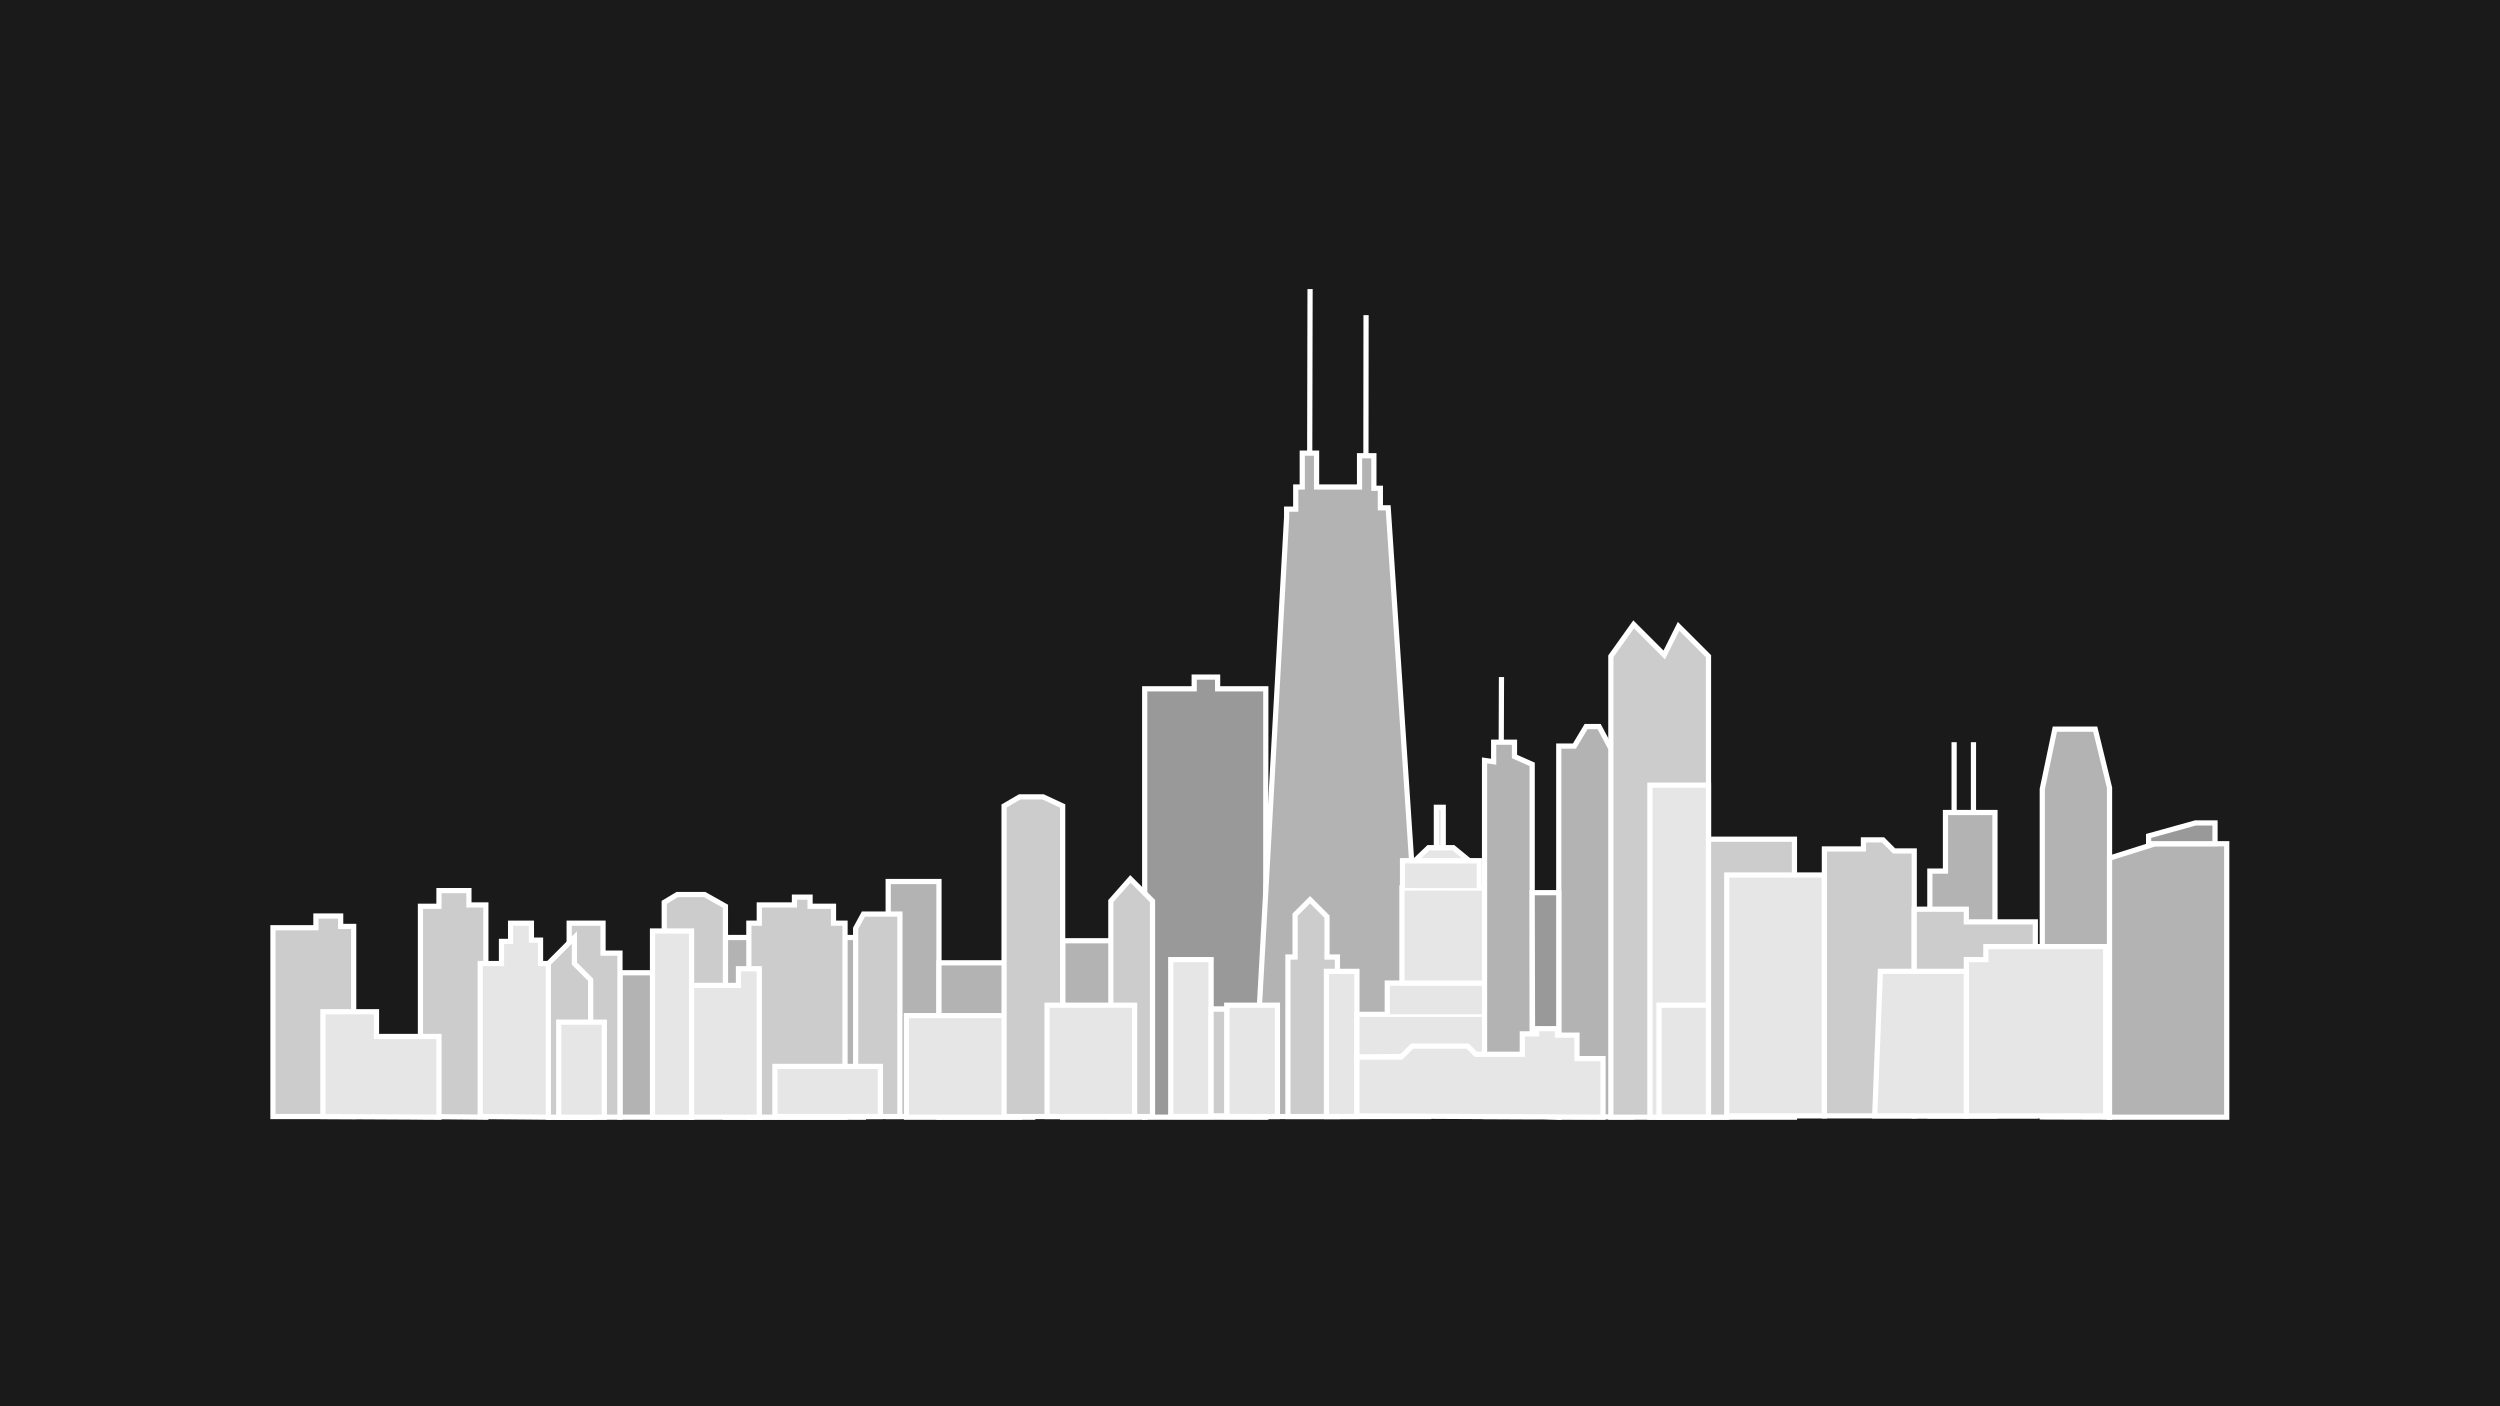 <svg xmlns="http://www.w3.org/2000/svg" viewBox="0 0 1920 1080"><title>ChicagoSkyline</title><g id="Layer_2" data-name="Layer 2"><rect x="-6.13" width="1930" height="1080" style="fill:#1a1a1a"/><rect x="557.13" y="720" width="106" height="138" style="fill:#b3b3b3;stroke:#fff;stroke-miterlimit:10;stroke-width:4px"/><rect x="476.13" y="747.07" width="55" height="110.93" style="fill:#b3b3b3;stroke:#fff;stroke-miterlimit:10;stroke-width:4px"/><rect x="682.13" y="677" width="39" height="180.5" style="fill:#b3b3b3;stroke:#fff;stroke-miterlimit:10;stroke-width:4px"/><rect x="721.13" y="739.43" width="72" height="118.57" style="fill:#b3b3b3;stroke:#fff;stroke-miterlimit:10;stroke-width:4px"/><rect x="816.13" y="722.49" width="63" height="135.51" style="fill:#b3b3b3;stroke:#fff;stroke-miterlimit:10;stroke-width:4px"/><polygon points="1568.47 857.82 1568.47 606 1578.13 560 1609.13 560 1620.13 605 1620.13 858 1568.47 857.82" style="fill:#b3b3b3;stroke:#fff;stroke-miterlimit:10;stroke-width:4px"/><polygon points="879.13 529 917.13 529 917.13 520 935.13 520 935.13 529 972.13 529 972.13 858 879.13 858 879.13 529" style="fill:#999;stroke:#fff;stroke-miterlimit:10;stroke-width:4px"/><polygon points="988.13 397 962.5 857.5 1097.13 857.5 1066.13 390 1060.13 390 1060.13 375 1055.13 375 1055.13 350 1044.13 350 1044.13 374 1011.13 374 1011.13 348 1000.13 348 1000.13 374 995.13 374 995.13 391 988.13 391 988.13 397" style="fill:#b3b3b3;stroke:#fff;stroke-miterlimit:10;stroke-width:4px"/><polygon points="853.13 692 853.13 857.5 885.13 857.5 885.13 692 868.13 675 853.13 692" style="fill:#ccc;stroke:#fff;stroke-miterlimit:10;stroke-width:4px"/><polygon points="657.13 713 657.13 857.5 691.13 857.5 691.13 702 663.13 702 657.13 713" style="fill:#ccc;stroke:#fff;stroke-miterlimit:10;stroke-width:4px"/><polygon points="209.63 857.5 209.63 712.5 242.63 712.5 242.63 703.5 261.63 703.5 261.63 711.5 271.63 711.5 271.63 857.5 209.63 857.5" style="fill:#ccc;stroke:#fff;stroke-miterlimit:10;stroke-width:4px"/><polygon points="322.9 857.5 322.9 696 337.13 696 337.13 684 360.13 684 360.13 695 373.13 695 373.13 858 322.9 857.5" style="fill:#ccc;stroke:#fff;stroke-miterlimit:10;stroke-width:4px"/><polygon points="437.13 709 437.13 858 476.13 858 476.13 732 463.13 732 463.13 709 437.13 709" style="fill:#ccc;stroke:#fff;stroke-miterlimit:10;stroke-width:4px"/><polygon points="510.13 693 510.13 857.5 557.13 857.5 557.13 696 541.13 687 520.13 687 510.13 693" style="fill:#ccc;stroke:#fff;stroke-miterlimit:10;stroke-width:4px"/><polygon points="247.99 857.5 247.99 777 289.13 777 289.13 796 337.13 796 337.13 858 247.99 857.5" style="fill:#e6e6e6;stroke:#fff;stroke-miterlimit:10;stroke-width:4px"/><rect x="421.13" y="756.78" width="32" height="101.22" style="fill:none;stroke:#fff;stroke-miterlimit:10;stroke-width:4px"/><polyline points="421.13 740 441.13 720 441.13 740 453.63 752.5 453.63 858 421.13 858" style="fill:#ccc;stroke:#fff;stroke-miterlimit:10;stroke-width:4px"/><rect x="429.12" y="785" width="35" height="73" style="fill:#e6e6e6;stroke:#fff;stroke-miterlimit:10;stroke-width:4px"/><rect x="501.13" y="715" width="30" height="143" style="fill:#e6e6e6;stroke:#fff;stroke-miterlimit:10;stroke-width:4px"/><polygon points="575.13 709 575.13 858 648.98 858 648.98 709 640.13 709 640.13 696 622.13 696 622.13 689 610.13 689 610.13 695 583.13 695 583.13 709 575.13 709" style="fill:#ccc;stroke:#fff;stroke-miterlimit:10;stroke-width:4px"/><rect x="696.12" y="780" width="87" height="78" style="fill:#e6e6e6;stroke:#fff;stroke-miterlimit:10;stroke-width:4px"/><polygon points="771.13 619 771.13 857.5 816.13 857.5 816.13 619 801.13 612 783.13 612 771.13 619" style="fill:#ccc;stroke:#fff;stroke-miterlimit:10;stroke-width:4px"/><rect x="595.13" y="819" width="81" height="38.5" style="fill:#e6e6e6;stroke:#fff;stroke-miterlimit:10;stroke-width:4px"/><rect x="804.13" y="772" width="67.26" height="85.5" style="fill:#e6e6e6;stroke:#fff;stroke-miterlimit:10;stroke-width:4px"/><line x1="1049.03" y1="350" x2="1049.13" y2="242" style="fill:none;stroke:#fff;stroke-miterlimit:10;stroke-width:4px"/><line x1="1005.86" y1="348" x2="1006.13" y2="222" style="fill:none;stroke:#fff;stroke-miterlimit:10;stroke-width:4px"/><rect x="942.13" y="772" width="38.93" height="85.5" style="fill:#e6e6e6;stroke:#fff;stroke-miterlimit:10;stroke-width:4px"/><rect x="899.13" y="737" width="31" height="120.5" style="fill:#e6e6e6;stroke:#fff;stroke-miterlimit:10;stroke-width:4px"/><line x1="930.13" y1="775.07" x2="942.13" y2="775.07" style="fill:none;stroke:#fff;stroke-miterlimit:10;stroke-width:4px"/><polygon points="989.13 735 989.13 857.5 1027.14 857.5 1027.14 746.38 1027.14 735 1019.13 735 1019.13 704 1006.13 691 994.63 702.5 994.63 735 989.13 735" style="fill:#ccc;stroke:#fff;stroke-miterlimit:10;stroke-width:4px"/><rect x="1018.7" y="746" width="23.42" height="111.5" style="fill:#e6e6e6;stroke:#fff;stroke-miterlimit:10;stroke-width:4px"/><polygon points="1156.48 809.7 1156.48 779 1042.13 779 1042.13 812 1156.48 809.7" style="fill:#e6e6e6;stroke:#fff;stroke-miterlimit:10;stroke-width:4px"/><polyline points="1065.43 779 1065.43 755 1147.13 755 1147.13 779" style="fill:#e6e6e6;stroke:#fff;stroke-miterlimit:10;stroke-width:4px"/><rect x="1076.69" y="682" width="63.43" height="73" style="fill:#e6e6e6;stroke:#fff;stroke-miterlimit:10;stroke-width:4px"/><polyline points="1077.13 682 1077.13 661 1136.13 661 1136.13 682.1" style="fill:#e6e6e6;stroke:#fff;stroke-miterlimit:10;stroke-width:4px"/><polygon points="1086.7 661 1097.13 651 1116.13 651 1128.32 661 1086.7 661" style="fill:#e6e6e6;stroke:#fff;stroke-miterlimit:10;stroke-width:4px"/><rect x="1103.13" y="620" width="5.28" height="31" style="fill:#e6e6e6;stroke:#fff;stroke-miterlimit:10;stroke-width:4px"/><polygon points="1140.13 584 1140.13 857.5 1176.71 857.5 1176.71 587 1163.13 581 1163.13 570 1147.13 570 1147.13 585 1140.13 584" style="fill:#b3b3b3;stroke:#fff;stroke-miterlimit:10;stroke-width:4px"/><line x1="1152.95" y1="570" x2="1153.13" y2="520" style="fill:none;stroke:#fff;stroke-miterlimit:10;stroke-width:4px"/><polygon points="1197.13 573 1197.13 857.82 1253.13 857.82 1253.13 573 1236.13 573 1228.13 558 1218.13 558 1209.13 573 1197.13 573" style="fill:#b3b3b3;stroke:#fff;stroke-miterlimit:10;stroke-width:4px"/><polygon points="1237.13 504 1237.13 858 1312.13 858 1312.13 504 1289.13 481 1278.13 503 1254.63 479.5 1237.13 504" style="fill:#ccc;stroke:#fff;stroke-miterlimit:10;stroke-width:4px"/><rect x="1267.13" y="603" width="45" height="255" style="fill:#e6e6e6;stroke:#fff;stroke-miterlimit:10;stroke-width:4px"/><rect x="1274.13" y="772" width="52" height="86" style="fill:none;stroke:#fff;stroke-miterlimit:10;stroke-width:4px"/><rect x="1312.13" y="644.51" width="66" height="213.49" style="fill:#ccc;stroke:#fff;stroke-miterlimit:10;stroke-width:4px"/><rect x="1326.13" y="672" width="75" height="185" style="fill:#e6e6e6;stroke:#fff;stroke-miterlimit:10;stroke-width:4px"/><polygon points="1176.71 685.57 1197.13 685.57 1197.13 858 1177.13 857 1176.71 685.57" style="fill:#999;stroke:#fff;stroke-miterlimit:10;stroke-width:4px"/><polygon points="1401.13 672 1401.13 652 1431.13 652 1431.13 645 1446.13 645 1454.63 653.5 1470.13 653.5 1470.13 857 1401.13 857 1401.13 672" style="fill:#ccc;stroke:#fff;stroke-miterlimit:10;stroke-width:4px"/><polygon points="1482.13 669 1482.13 857 1532.13 857 1532.13 624 1494.13 624 1494.13 669 1482.13 669" style="fill:#b3b3b3;stroke:#fff;stroke-miterlimit:10;stroke-width:4px"/><line x1="1500.76" y1="624" x2="1500.76" y2="570" style="fill:none;stroke:#fff;stroke-miterlimit:10;stroke-width:4px"/><line x1="1515.62" y1="624" x2="1515.62" y2="570" style="fill:none;stroke:#fff;stroke-miterlimit:10;stroke-width:4px"/><polygon points="1470.13 698.27 1510.13 698.27 1510.13 708 1563.13 708 1563.13 857 1470.13 857 1470.13 698.27" style="fill:#ccc;stroke:#fff;stroke-miterlimit:10;stroke-width:4px"/><polygon points="1510.13 746 1510.13 737 1525.13 737 1525.13 727 1617.13 727 1617.13 857 1510.13 857 1510.13 746" style="fill:#e6e6e6;stroke:#fff;stroke-miterlimit:10;stroke-width:4px"/><polygon points="1620.13 659.04 1655.13 648 1701.53 648 1710.13 648 1710.13 858 1620.13 858 1620.13 659.04" style="fill:#b3b3b3;stroke:#fff;stroke-miterlimit:10;stroke-width:4px"/><polygon points="1701.13 632 1686.13 632 1650.13 642 1650.13 648 1701.13 648 1701.13 632" style="fill:#999;stroke:#fff;stroke-miterlimit:10;stroke-width:4px"/><polygon points="1042.13 857 1042.13 811.81 1076.13 811.81 1084.53 803.41 1127.13 803.41 1133.42 809.7 1169.13 809.7 1169.13 794 1180.13 794 1180.13 790 1196.13 790 1196.13 795 1211.13 795 1211.13 813 1231.13 813 1231.13 858 1042.13 857" style="fill:#e6e6e6;stroke:#fff;stroke-miterlimit:10;stroke-width:4px"/><polygon points="1444.13 746 1510.13 746 1510.13 857 1439.78 857 1444.13 746" style="fill:#e6e6e6;stroke:#fff;stroke-miterlimit:10;stroke-width:4px"/><rect x="930.13" y="775" width="12" height="82" style="fill:#ccc;stroke:#fff;stroke-miterlimit:10;stroke-width:4px"/><polygon points="531.13 756.78 567.13 756.78 567.13 744 583.13 744 583.13 858 531.13 858 531.13 756.78" style="fill:#e6e6e6;stroke:#fff;stroke-miterlimit:10;stroke-width:4px"/><polygon points="368.81 857.5 368.81 740 385.13 740 385.13 723 392.13 723 392.13 709 408.13 709 408.13 722 415.13 722 415.13 740 421.13 740 421.13 858 368.81 857.5" style="fill:#e6e6e6;stroke:#fff;stroke-miterlimit:10;stroke-width:4px"/></g></svg>